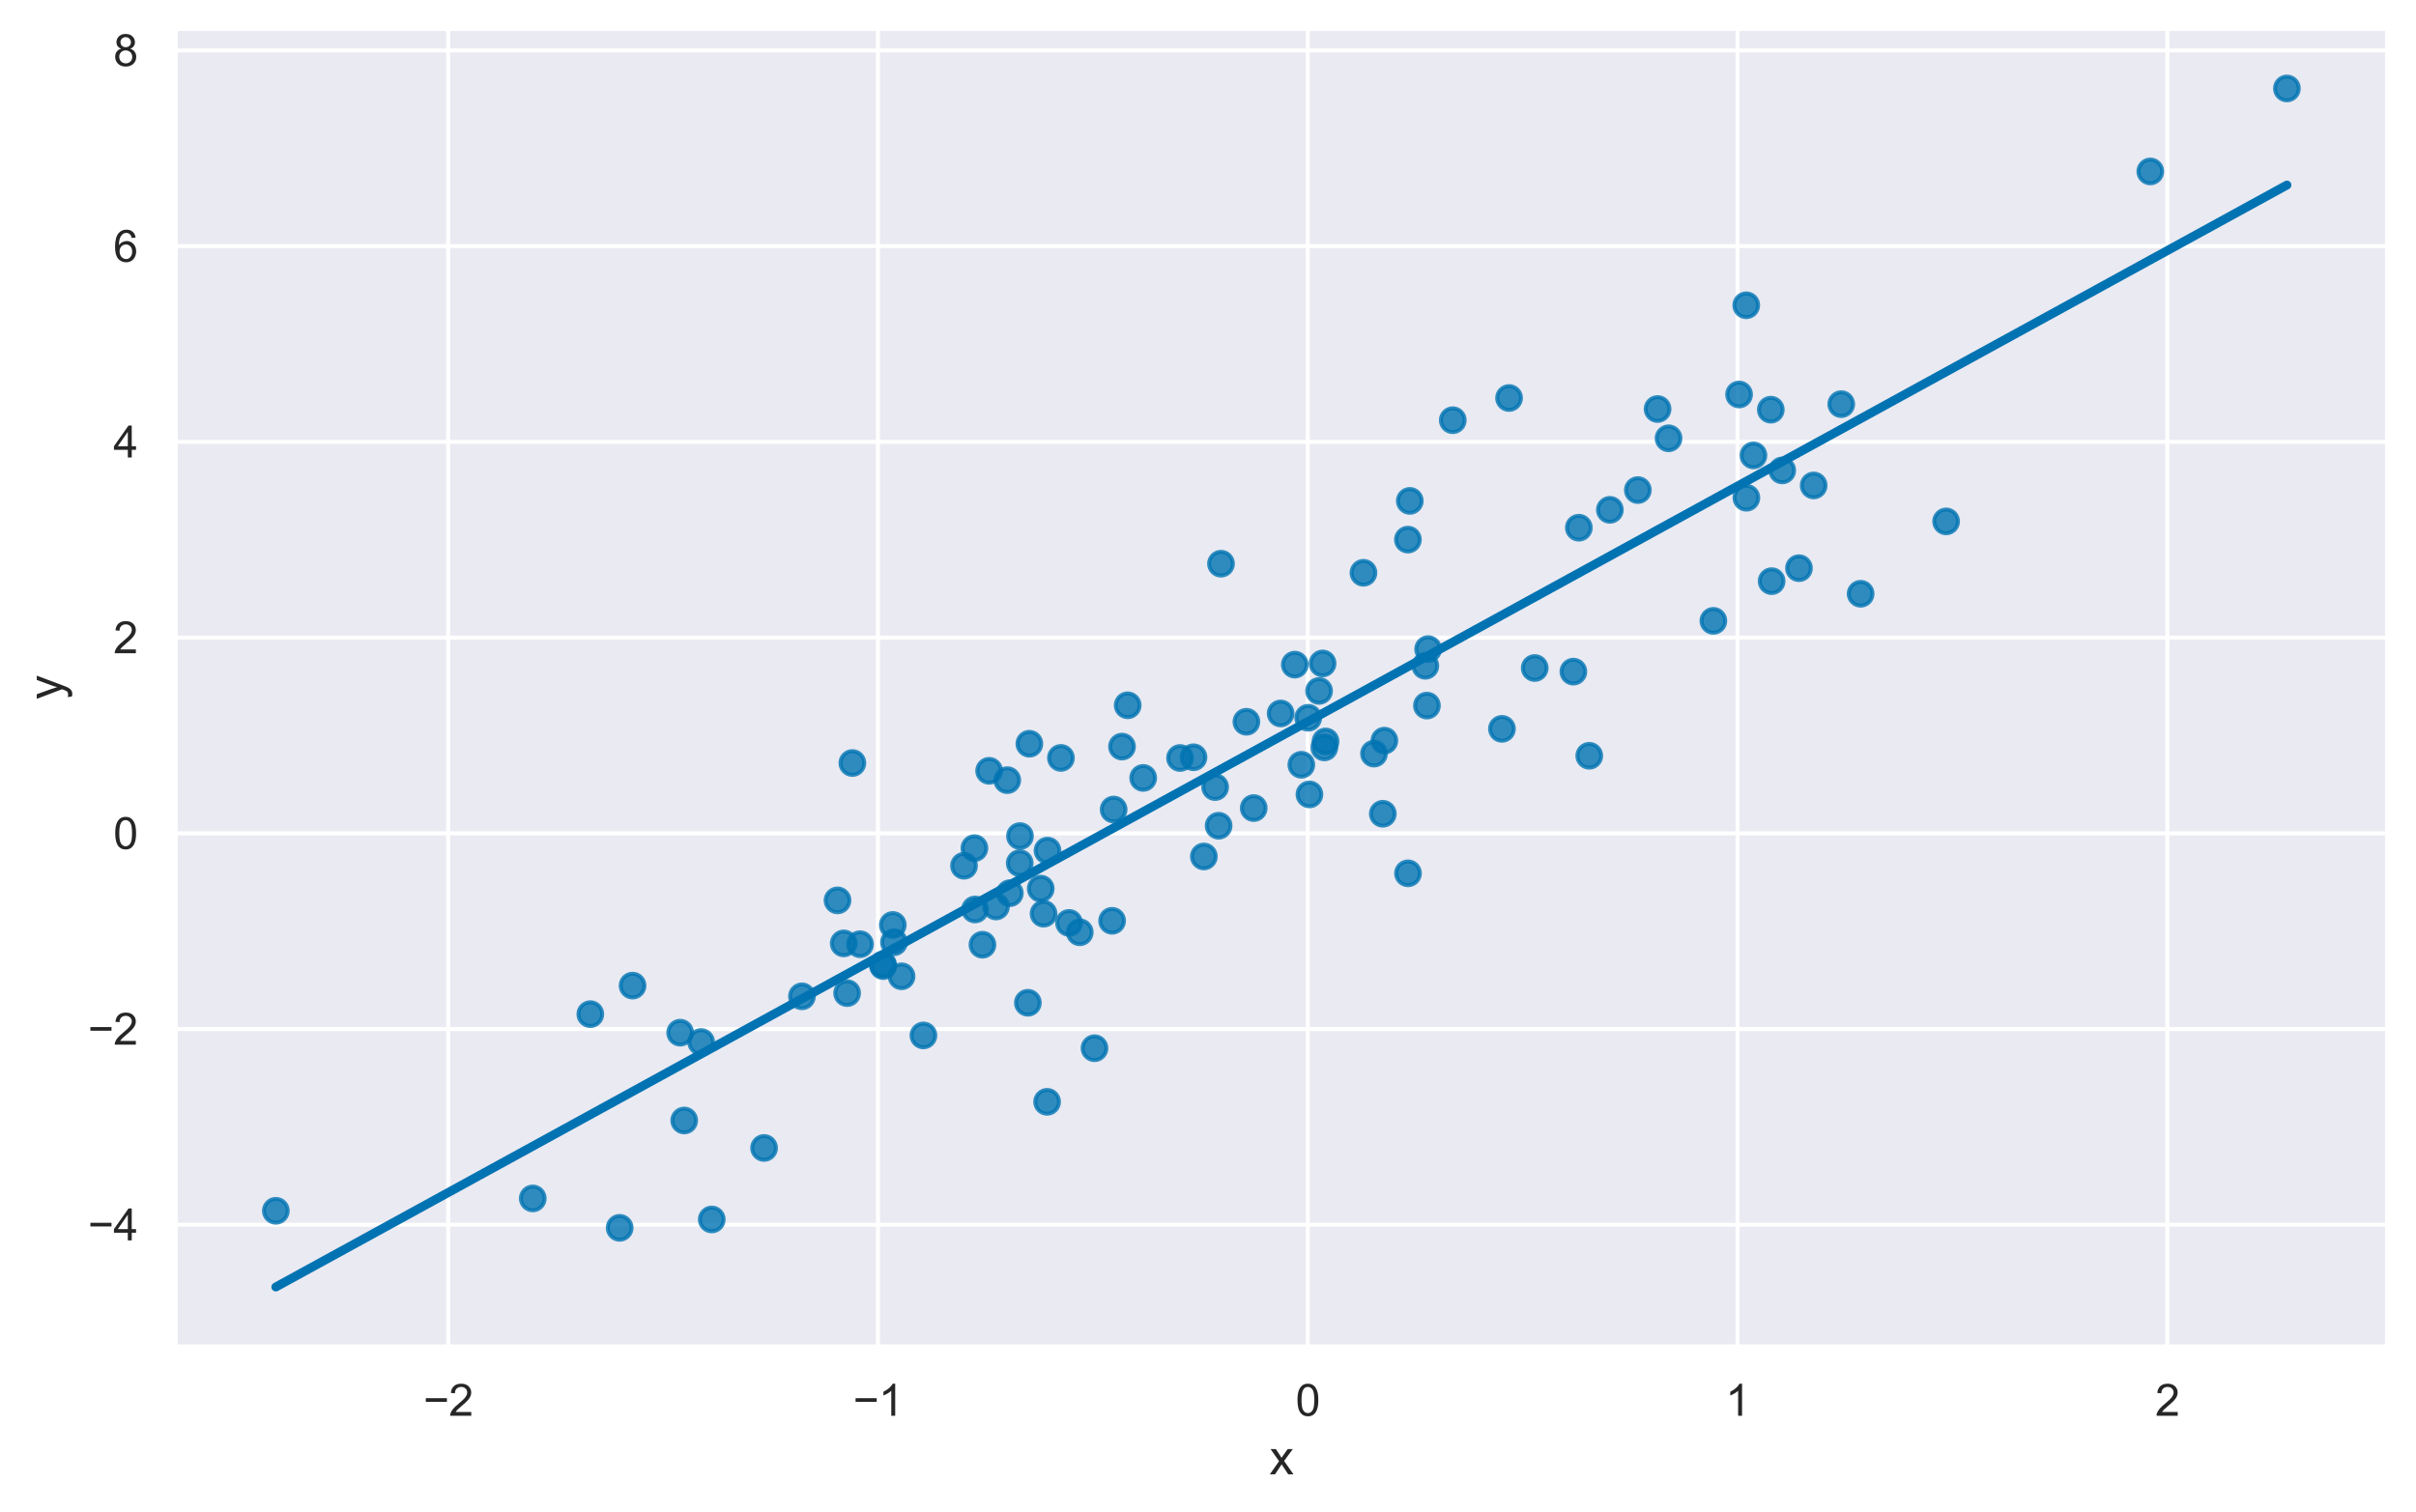 <?xml version="1.0" encoding="utf-8" standalone="no"?>
<!DOCTYPE svg PUBLIC "-//W3C//DTD SVG 1.1//EN"
  "http://www.w3.org/Graphics/SVG/1.1/DTD/svg11.dtd">
<svg xmlns:xlink="http://www.w3.org/1999/xlink" width="609.416pt" height="381.574pt" viewBox="0 0 609.416 381.574" xmlns="http://www.w3.org/2000/svg" version="1.1">
 <defs>
  <style type="text/css">*{stroke-linejoin: round; stroke-linecap: butt}</style>
 </defs>
 <g id="figure_1">
  <g id="patch_1">
   <path d="M 0 381.574 
L 609.416 381.574 
L 609.416 0 
L 0 0 
z
" style="fill: #ffffff"/>
  </g>
  <g id="axes_1">
   <g id="patch_2">
    <path d="M 44.216 339.84 
L 602.216 339.84 
L 602.216 7.2 
L 44.216 7.2 
z
" style="fill: #eaeaf2"/>
   </g>
   <g id="matplotlib.axis_1">
    <g id="xtick_1">
     <g id="line2d_1">
      <path d="M 113.05 339.84 
L 113.05 7.2 
" clip-path="url(#p929d2bd108)" style="fill: none; stroke: #ffffff; stroke-linecap: round"/>
     </g>
     <g id="text_1">
      <!-- −2 -->
      <g style="fill: #262626" transform="translate(106.779 357.214) scale(0.11 -0.11)">
       <defs>
        <path id="ArialMT-2212" d="M 3381 1997 
L 356 1997 
L 356 2522 
L 3381 2522 
L 3381 1997 
z
" transform="scale(0.016)"/>
        <path id="ArialMT-32" d="M 3222 541 
L 3222 0 
L 194 0 
Q 188 203 259 391 
Q 375 700 629 1000 
Q 884 1300 1366 1694 
Q 2113 2306 2375 2664 
Q 2638 3022 2638 3341 
Q 2638 3675 2398 3904 
Q 2159 4134 1775 4134 
Q 1369 4134 1125 3890 
Q 881 3647 878 3216 
L 300 3275 
Q 359 3922 746 4261 
Q 1134 4600 1788 4600 
Q 2447 4600 2831 4234 
Q 3216 3869 3216 3328 
Q 3216 3053 3103 2787 
Q 2991 2522 2730 2228 
Q 2469 1934 1863 1422 
Q 1356 997 1212 845 
Q 1069 694 975 541 
L 3222 541 
z
" transform="scale(0.016)"/>
       </defs>
       <use xlink:href="#ArialMT-2212"/>
       <use xlink:href="#ArialMT-32" x="58.398"/>
      </g>
     </g>
    </g>
    <g id="xtick_2">
     <g id="line2d_2">
      <path d="M 221.46 339.84 
L 221.46 7.2 
" clip-path="url(#p929d2bd108)" style="fill: none; stroke: #ffffff; stroke-linecap: round"/>
     </g>
     <g id="text_2">
      <!-- −1 -->
      <g style="fill: #262626" transform="translate(215.189 357.214) scale(0.11 -0.11)">
       <defs>
        <path id="ArialMT-31" d="M 2384 0 
L 1822 0 
L 1822 3584 
Q 1619 3391 1289 3197 
Q 959 3003 697 2906 
L 697 3450 
Q 1169 3672 1522 3987 
Q 1875 4303 2022 4600 
L 2384 4600 
L 2384 0 
z
" transform="scale(0.016)"/>
       </defs>
       <use xlink:href="#ArialMT-2212"/>
       <use xlink:href="#ArialMT-31" x="58.398"/>
      </g>
     </g>
    </g>
    <g id="xtick_3">
     <g id="line2d_3">
      <path d="M 329.871 339.84 
L 329.871 7.2 
" clip-path="url(#p929d2bd108)" style="fill: none; stroke: #ffffff; stroke-linecap: round"/>
     </g>
     <g id="text_3">
      <!-- 0 -->
      <g style="fill: #262626" transform="translate(326.812 357.214) scale(0.11 -0.11)">
       <defs>
        <path id="ArialMT-30" d="M 266 2259 
Q 266 3072 433 3567 
Q 600 4063 929 4331 
Q 1259 4600 1759 4600 
Q 2128 4600 2406 4451 
Q 2684 4303 2865 4023 
Q 3047 3744 3150 3342 
Q 3253 2941 3253 2259 
Q 3253 1453 3087 958 
Q 2922 463 2592 192 
Q 2263 -78 1759 -78 
Q 1097 -78 719 397 
Q 266 969 266 2259 
z
M 844 2259 
Q 844 1131 1108 757 
Q 1372 384 1759 384 
Q 2147 384 2411 759 
Q 2675 1134 2675 2259 
Q 2675 3391 2411 3762 
Q 2147 4134 1753 4134 
Q 1366 4134 1134 3806 
Q 844 3388 844 2259 
z
" transform="scale(0.016)"/>
       </defs>
       <use xlink:href="#ArialMT-30"/>
      </g>
     </g>
    </g>
    <g id="xtick_4">
     <g id="line2d_4">
      <path d="M 438.281 339.84 
L 438.281 7.2 
" clip-path="url(#p929d2bd108)" style="fill: none; stroke: #ffffff; stroke-linecap: round"/>
     </g>
     <g id="text_4">
      <!-- 1 -->
      <g style="fill: #262626" transform="translate(435.223 357.214) scale(0.11 -0.11)">
       <use xlink:href="#ArialMT-31"/>
      </g>
     </g>
    </g>
    <g id="xtick_5">
     <g id="line2d_5">
      <path d="M 546.692 339.84 
L 546.692 7.2 
" clip-path="url(#p929d2bd108)" style="fill: none; stroke: #ffffff; stroke-linecap: round"/>
     </g>
     <g id="text_5">
      <!-- 2 -->
      <g style="fill: #262626" transform="translate(543.633 357.214) scale(0.11 -0.11)">
       <use xlink:href="#ArialMT-32"/>
      </g>
     </g>
    </g>
    <g id="text_6">
     <!-- x -->
     <g style="fill: #262626" transform="translate(320.216 371.989) scale(0.12 -0.12)">
      <defs>
       <path id="ArialMT-78" d="M 47 0 
L 1259 1725 
L 138 3319 
L 841 3319 
L 1350 2541 
Q 1494 2319 1581 2169 
Q 1719 2375 1834 2534 
L 2394 3319 
L 3066 3319 
L 1919 1756 
L 3153 0 
L 2463 0 
L 1781 1031 
L 1600 1309 
L 728 0 
L 47 0 
z
" transform="scale(0.016)"/>
      </defs>
      <use xlink:href="#ArialMT-78"/>
     </g>
    </g>
   </g>
   <g id="matplotlib.axis_2">
    <g id="ytick_1">
     <g id="line2d_6">
      <path d="M 44.216 309.026 
L 602.216 309.026 
" clip-path="url(#p929d2bd108)" style="fill: none; stroke: #ffffff; stroke-linecap: round"/>
     </g>
     <g id="text_7">
      <!-- −4 -->
      <g style="fill: #262626" transform="translate(22.174 312.963) scale(0.11 -0.11)">
       <defs>
        <path id="ArialMT-34" d="M 2069 0 
L 2069 1097 
L 81 1097 
L 81 1613 
L 2172 4581 
L 2631 4581 
L 2631 1613 
L 3250 1613 
L 3250 1097 
L 2631 1097 
L 2631 0 
L 2069 0 
z
M 2069 1613 
L 2069 3678 
L 634 1613 
L 2069 1613 
z
" transform="scale(0.016)"/>
       </defs>
       <use xlink:href="#ArialMT-2212"/>
       <use xlink:href="#ArialMT-34" x="58.398"/>
      </g>
     </g>
    </g>
    <g id="ytick_2">
     <g id="line2d_7">
      <path d="M 44.216 259.642 
L 602.216 259.642 
" clip-path="url(#p929d2bd108)" style="fill: none; stroke: #ffffff; stroke-linecap: round"/>
     </g>
     <g id="text_8">
      <!-- −2 -->
      <g style="fill: #262626" transform="translate(22.174 263.579) scale(0.11 -0.11)">
       <use xlink:href="#ArialMT-2212"/>
       <use xlink:href="#ArialMT-32" x="58.398"/>
      </g>
     </g>
    </g>
    <g id="ytick_3">
     <g id="line2d_8">
      <path d="M 44.216 210.258 
L 602.216 210.258 
" clip-path="url(#p929d2bd108)" style="fill: none; stroke: #ffffff; stroke-linecap: round"/>
     </g>
     <g id="text_9">
      <!-- 0 -->
      <g style="fill: #262626" transform="translate(28.599 214.195) scale(0.11 -0.11)">
       <use xlink:href="#ArialMT-30"/>
      </g>
     </g>
    </g>
    <g id="ytick_4">
     <g id="line2d_9">
      <path d="M 44.216 160.874 
L 602.216 160.874 
" clip-path="url(#p929d2bd108)" style="fill: none; stroke: #ffffff; stroke-linecap: round"/>
     </g>
     <g id="text_10">
      <!-- 2 -->
      <g style="fill: #262626" transform="translate(28.599 164.811) scale(0.11 -0.11)">
       <use xlink:href="#ArialMT-32"/>
      </g>
     </g>
    </g>
    <g id="ytick_5">
     <g id="line2d_10">
      <path d="M 44.216 111.49 
L 602.216 111.49 
" clip-path="url(#p929d2bd108)" style="fill: none; stroke: #ffffff; stroke-linecap: round"/>
     </g>
     <g id="text_11">
      <!-- 4 -->
      <g style="fill: #262626" transform="translate(28.599 115.427) scale(0.11 -0.11)">
       <use xlink:href="#ArialMT-34"/>
      </g>
     </g>
    </g>
    <g id="ytick_6">
     <g id="line2d_11">
      <path d="M 44.216 62.107 
L 602.216 62.107 
" clip-path="url(#p929d2bd108)" style="fill: none; stroke: #ffffff; stroke-linecap: round"/>
     </g>
     <g id="text_12">
      <!-- 6 -->
      <g style="fill: #262626" transform="translate(28.599 66.043) scale(0.11 -0.11)">
       <defs>
        <path id="ArialMT-36" d="M 3184 3459 
L 2625 3416 
Q 2550 3747 2413 3897 
Q 2184 4138 1850 4138 
Q 1581 4138 1378 3988 
Q 1113 3794 959 3422 
Q 806 3050 800 2363 
Q 1003 2672 1297 2822 
Q 1591 2972 1913 2972 
Q 2475 2972 2870 2558 
Q 3266 2144 3266 1488 
Q 3266 1056 3080 686 
Q 2894 316 2569 119 
Q 2244 -78 1831 -78 
Q 1128 -78 684 439 
Q 241 956 241 2144 
Q 241 3472 731 4075 
Q 1159 4600 1884 4600 
Q 2425 4600 2770 4297 
Q 3116 3994 3184 3459 
z
M 888 1484 
Q 888 1194 1011 928 
Q 1134 663 1356 523 
Q 1578 384 1822 384 
Q 2178 384 2434 671 
Q 2691 959 2691 1453 
Q 2691 1928 2437 2201 
Q 2184 2475 1800 2475 
Q 1419 2475 1153 2201 
Q 888 1928 888 1484 
z
" transform="scale(0.016)"/>
       </defs>
       <use xlink:href="#ArialMT-36"/>
      </g>
     </g>
    </g>
    <g id="ytick_7">
     <g id="line2d_12">
      <path d="M 44.216 12.723 
L 602.216 12.723 
" clip-path="url(#p929d2bd108)" style="fill: none; stroke: #ffffff; stroke-linecap: round"/>
     </g>
     <g id="text_13">
      <!-- 8 -->
      <g style="fill: #262626" transform="translate(28.599 16.659) scale(0.11 -0.11)">
       <defs>
        <path id="ArialMT-38" d="M 1131 2484 
Q 781 2613 612 2850 
Q 444 3088 444 3419 
Q 444 3919 803 4259 
Q 1163 4600 1759 4600 
Q 2359 4600 2725 4251 
Q 3091 3903 3091 3403 
Q 3091 3084 2923 2848 
Q 2756 2613 2416 2484 
Q 2838 2347 3058 2040 
Q 3278 1734 3278 1309 
Q 3278 722 2862 322 
Q 2447 -78 1769 -78 
Q 1091 -78 675 323 
Q 259 725 259 1325 
Q 259 1772 486 2073 
Q 713 2375 1131 2484 
z
M 1019 3438 
Q 1019 3113 1228 2906 
Q 1438 2700 1772 2700 
Q 2097 2700 2305 2904 
Q 2513 3109 2513 3406 
Q 2513 3716 2298 3927 
Q 2084 4138 1766 4138 
Q 1444 4138 1231 3931 
Q 1019 3725 1019 3438 
z
M 838 1322 
Q 838 1081 952 856 
Q 1066 631 1291 507 
Q 1516 384 1775 384 
Q 2178 384 2440 643 
Q 2703 903 2703 1303 
Q 2703 1709 2433 1975 
Q 2163 2241 1756 2241 
Q 1359 2241 1098 1978 
Q 838 1716 838 1322 
z
" transform="scale(0.016)"/>
       </defs>
       <use xlink:href="#ArialMT-38"/>
      </g>
     </g>
    </g>
    <g id="text_14">
     <!-- y -->
     <g style="fill: #262626" transform="translate(15.649 176.52) rotate(-90) scale(0.12 -0.12)">
      <defs>
       <path id="ArialMT-79" d="M 397 -1278 
L 334 -750 
Q 519 -800 656 -800 
Q 844 -800 956 -737 
Q 1069 -675 1141 -563 
Q 1194 -478 1313 -144 
Q 1328 -97 1363 -6 
L 103 3319 
L 709 3319 
L 1400 1397 
Q 1534 1031 1641 628 
Q 1738 1016 1872 1384 
L 2581 3319 
L 3144 3319 
L 1881 -56 
Q 1678 -603 1566 -809 
Q 1416 -1088 1222 -1217 
Q 1028 -1347 759 -1347 
Q 597 -1347 397 -1278 
z
" transform="scale(0.016)"/>
      </defs>
      <use xlink:href="#ArialMT-79"/>
     </g>
    </g>
   </g>
   <g id="PathCollection_1">
    <defs>
     <path id="m9362d9c090" d="M 0 3 
C 0.796 3 1.559 2.684 2.121 2.121 
C 2.684 1.559 3 0.796 3 0 
C 3 -0.796 2.684 -1.559 2.121 -2.121 
C 1.559 -2.684 0.796 -3 0 -3 
C -0.796 -3 -1.559 -2.684 -2.121 -2.121 
C -2.684 -1.559 -3 -0.796 -3 0 
C -3 0.796 -2.684 1.559 -2.121 2.121 
C -1.559 2.684 -0.796 3 0 3 
z
" style="stroke: #0173b2; stroke-opacity: 0.8"/>
    </defs>
    <g clip-path="url(#p929d2bd108)">
     <use xlink:href="#m9362d9c090" x="134.385" y="302.375" style="fill: #0173b2; fill-opacity: 0.8; stroke: #0173b2; stroke-opacity: 0.8"/>
     <use xlink:href="#m9362d9c090" x="148.905" y="255.877" style="fill: #0173b2; fill-opacity: 0.8; stroke: #0173b2; stroke-opacity: 0.8"/>
     <use xlink:href="#m9362d9c090" x="346.584" y="190.148" style="fill: #0173b2; fill-opacity: 0.8; stroke: #0173b2; stroke-opacity: 0.8"/>
     <use xlink:href="#m9362d9c090" x="243.167" y="218.436" style="fill: #0173b2; fill-opacity: 0.8; stroke: #0173b2; stroke-opacity: 0.8"/>
     <use xlink:href="#m9362d9c090" x="69.58" y="305.497" style="fill: #0173b2; fill-opacity: 0.8; stroke: #0173b2; stroke-opacity: 0.8"/>
     <use xlink:href="#m9362d9c090" x="413.133" y="123.653" style="fill: #0173b2; fill-opacity: 0.8; stroke: #0173b2; stroke-opacity: 0.8"/>
     <use xlink:href="#m9362d9c090" x="449.554" y="118.688" style="fill: #0173b2; fill-opacity: 0.8; stroke: #0173b2; stroke-opacity: 0.8"/>
     <use xlink:href="#m9362d9c090" x="400.879" y="190.691" style="fill: #0173b2; fill-opacity: 0.8; stroke: #0173b2; stroke-opacity: 0.8"/>
     <use xlink:href="#m9362d9c090" x="172.586" y="282.712" style="fill: #0173b2; fill-opacity: 0.8; stroke: #0173b2; stroke-opacity: 0.8"/>
     <use xlink:href="#m9362d9c090" x="262.515" y="224.209" style="fill: #0173b2; fill-opacity: 0.8; stroke: #0173b2; stroke-opacity: 0.8"/>
     <use xlink:href="#m9362d9c090" x="446.669" y="103.37" style="fill: #0173b2; fill-opacity: 0.8; stroke: #0173b2; stroke-opacity: 0.8"/>
     <use xlink:href="#m9362d9c090" x="222.768" y="243.754" style="fill: #0173b2; fill-opacity: 0.8; stroke: #0173b2; stroke-opacity: 0.8"/>
     <use xlink:href="#m9362d9c090" x="355.131" y="136.15" style="fill: #0173b2; fill-opacity: 0.8; stroke: #0173b2; stroke-opacity: 0.8"/>
     <use xlink:href="#m9362d9c090" x="326.598" y="167.691" style="fill: #0173b2; fill-opacity: 0.8; stroke: #0173b2; stroke-opacity: 0.8"/>
     <use xlink:href="#m9362d9c090" x="316.242" y="203.885" style="fill: #0173b2; fill-opacity: 0.8; stroke: #0173b2; stroke-opacity: 0.8"/>
     <use xlink:href="#m9362d9c090" x="259.652" y="187.655" style="fill: #0173b2; fill-opacity: 0.8; stroke: #0173b2; stroke-opacity: 0.8"/>
     <use xlink:href="#m9362d9c090" x="264.122" y="278.002" style="fill: #0173b2; fill-opacity: 0.8; stroke: #0173b2; stroke-opacity: 0.8"/>
     <use xlink:href="#m9362d9c090" x="464.438" y="101.969" style="fill: #0173b2; fill-opacity: 0.8; stroke: #0173b2; stroke-opacity: 0.8"/>
     <use xlink:href="#m9362d9c090" x="446.881" y="146.633" style="fill: #0173b2; fill-opacity: 0.8; stroke: #0173b2; stroke-opacity: 0.8"/>
     <use xlink:href="#m9362d9c090" x="418.109" y="103.201" style="fill: #0173b2; fill-opacity: 0.8; stroke: #0173b2; stroke-opacity: 0.8"/>
     <use xlink:href="#m9362d9c090" x="297.655" y="191.25" style="fill: #0173b2; fill-opacity: 0.8; stroke: #0173b2; stroke-opacity: 0.8"/>
     <use xlink:href="#m9362d9c090" x="378.854" y="183.897" style="fill: #0173b2; fill-opacity: 0.8; stroke: #0173b2; stroke-opacity: 0.8"/>
     <use xlink:href="#m9362d9c090" x="227.411" y="246.333" style="fill: #0173b2; fill-opacity: 0.8; stroke: #0173b2; stroke-opacity: 0.8"/>
     <use xlink:href="#m9362d9c090" x="332.728" y="174.329" style="fill: #0173b2; fill-opacity: 0.8; stroke: #0173b2; stroke-opacity: 0.8"/>
     <use xlink:href="#m9362d9c090" x="276.079" y="264.477" style="fill: #0173b2; fill-opacity: 0.8; stroke: #0173b2; stroke-opacity: 0.8"/>
     <use xlink:href="#m9362d9c090" x="264.226" y="214.615" style="fill: #0173b2; fill-opacity: 0.8; stroke: #0173b2; stroke-opacity: 0.8"/>
     <use xlink:href="#m9362d9c090" x="225.201" y="233.377" style="fill: #0173b2; fill-opacity: 0.8; stroke: #0173b2; stroke-opacity: 0.8"/>
     <use xlink:href="#m9362d9c090" x="259.272" y="253.008" style="fill: #0173b2; fill-opacity: 0.8; stroke: #0173b2; stroke-opacity: 0.8"/>
     <use xlink:href="#m9362d9c090" x="349.197" y="186.876" style="fill: #0173b2; fill-opacity: 0.8; stroke: #0173b2; stroke-opacity: 0.8"/>
     <use xlink:href="#m9362d9c090" x="576.852" y="22.32" style="fill: #0173b2; fill-opacity: 0.8; stroke: #0173b2; stroke-opacity: 0.8"/>
     <use xlink:href="#m9362d9c090" x="303.666" y="216.099" style="fill: #0173b2; fill-opacity: 0.8; stroke: #0173b2; stroke-opacity: 0.8"/>
     <use xlink:href="#m9362d9c090" x="288.361" y="196.278" style="fill: #0173b2; fill-opacity: 0.8; stroke: #0173b2; stroke-opacity: 0.8"/>
     <use xlink:href="#m9362d9c090" x="323.033" y="180.011" style="fill: #0173b2; fill-opacity: 0.8; stroke: #0173b2; stroke-opacity: 0.8"/>
     <use xlink:href="#m9362d9c090" x="329.99" y="181.099" style="fill: #0173b2; fill-opacity: 0.8; stroke: #0173b2; stroke-opacity: 0.8"/>
     <use xlink:href="#m9362d9c090" x="280.522" y="232.328" style="fill: #0173b2; fill-opacity: 0.8; stroke: #0173b2; stroke-opacity: 0.8"/>
     <use xlink:href="#m9362d9c090" x="232.926" y="261.252" style="fill: #0173b2; fill-opacity: 0.8; stroke: #0173b2; stroke-opacity: 0.8"/>
     <use xlink:href="#m9362d9c090" x="398.251" y="133.149" style="fill: #0173b2; fill-opacity: 0.8; stroke: #0173b2; stroke-opacity: 0.8"/>
     <use xlink:href="#m9362d9c090" x="254.074" y="196.843" style="fill: #0173b2; fill-opacity: 0.8; stroke: #0173b2; stroke-opacity: 0.8"/>
     <use xlink:href="#m9362d9c090" x="314.396" y="182.11" style="fill: #0173b2; fill-opacity: 0.8; stroke: #0173b2; stroke-opacity: 0.8"/>
     <use xlink:href="#m9362d9c090" x="348.804" y="205.323" style="fill: #0173b2; fill-opacity: 0.8; stroke: #0173b2; stroke-opacity: 0.8"/>
     <use xlink:href="#m9362d9c090" x="156.304" y="309.799" style="fill: #0173b2; fill-opacity: 0.8; stroke: #0173b2; stroke-opacity: 0.8"/>
     <use xlink:href="#m9362d9c090" x="359.929" y="178.028" style="fill: #0173b2; fill-opacity: 0.8; stroke: #0173b2; stroke-opacity: 0.8"/>
     <use xlink:href="#m9362d9c090" x="334.361" y="187.078" style="fill: #0173b2; fill-opacity: 0.8; stroke: #0173b2; stroke-opacity: 0.8"/>
     <use xlink:href="#m9362d9c090" x="359.526" y="167.99" style="fill: #0173b2; fill-opacity: 0.8; stroke: #0173b2; stroke-opacity: 0.8"/>
     <use xlink:href="#m9362d9c090" x="249.503" y="194.486" style="fill: #0173b2; fill-opacity: 0.8; stroke: #0173b2; stroke-opacity: 0.8"/>
     <use xlink:href="#m9362d9c090" x="396.872" y="169.46" style="fill: #0173b2; fill-opacity: 0.8; stroke: #0173b2; stroke-opacity: 0.8"/>
     <use xlink:href="#m9362d9c090" x="307.389" y="208.343" style="fill: #0173b2; fill-opacity: 0.8; stroke: #0173b2; stroke-opacity: 0.8"/>
     <use xlink:href="#m9362d9c090" x="257.219" y="217.786" style="fill: #0173b2; fill-opacity: 0.8; stroke: #0173b2; stroke-opacity: 0.8"/>
     <use xlink:href="#m9362d9c090" x="360.231" y="163.78" style="fill: #0173b2; fill-opacity: 0.8; stroke: #0173b2; stroke-opacity: 0.8"/>
     <use xlink:href="#m9362d9c090" x="284.448" y="177.954" style="fill: #0173b2; fill-opacity: 0.8; stroke: #0173b2; stroke-opacity: 0.8"/>
     <use xlink:href="#m9362d9c090" x="251.234" y="228.712" style="fill: #0173b2; fill-opacity: 0.8; stroke: #0173b2; stroke-opacity: 0.8"/>
     <use xlink:href="#m9362d9c090" x="453.775" y="143.357" style="fill: #0173b2; fill-opacity: 0.8; stroke: #0173b2; stroke-opacity: 0.8"/>
     <use xlink:href="#m9362d9c090" x="267.611" y="191.231" style="fill: #0173b2; fill-opacity: 0.8; stroke: #0173b2; stroke-opacity: 0.8"/>
     <use xlink:href="#m9362d9c090" x="225.509" y="237.737" style="fill: #0173b2; fill-opacity: 0.8; stroke: #0173b2; stroke-opacity: 0.8"/>
     <use xlink:href="#m9362d9c090" x="247.814" y="238.367" style="fill: #0173b2; fill-opacity: 0.8; stroke: #0173b2; stroke-opacity: 0.8"/>
     <use xlink:href="#m9362d9c090" x="542.396" y="43.26" style="fill: #0173b2; fill-opacity: 0.8; stroke: #0173b2; stroke-opacity: 0.8"/>
     <use xlink:href="#m9362d9c090" x="420.88" y="110.586" style="fill: #0173b2; fill-opacity: 0.8; stroke: #0173b2; stroke-opacity: 0.8"/>
     <use xlink:href="#m9362d9c090" x="213.676" y="250.577" style="fill: #0173b2; fill-opacity: 0.8; stroke: #0173b2; stroke-opacity: 0.8"/>
     <use xlink:href="#m9362d9c090" x="432.185" y="156.65" style="fill: #0173b2; fill-opacity: 0.8; stroke: #0173b2; stroke-opacity: 0.8"/>
     <use xlink:href="#m9362d9c090" x="490.893" y="131.554" style="fill: #0173b2; fill-opacity: 0.8; stroke: #0173b2; stroke-opacity: 0.8"/>
     <use xlink:href="#m9362d9c090" x="343.921" y="144.522" style="fill: #0173b2; fill-opacity: 0.8; stroke: #0173b2; stroke-opacity: 0.8"/>
     <use xlink:href="#m9362d9c090" x="176.852" y="262.915" style="fill: #0173b2; fill-opacity: 0.8; stroke: #0173b2; stroke-opacity: 0.8"/>
     <use xlink:href="#m9362d9c090" x="442.29" y="114.898" style="fill: #0173b2; fill-opacity: 0.8; stroke: #0173b2; stroke-opacity: 0.8"/>
     <use xlink:href="#m9362d9c090" x="328.251" y="192.96" style="fill: #0173b2; fill-opacity: 0.8; stroke: #0173b2; stroke-opacity: 0.8"/>
     <use xlink:href="#m9362d9c090" x="406.077" y="128.637" style="fill: #0173b2; fill-opacity: 0.8; stroke: #0173b2; stroke-opacity: 0.8"/>
     <use xlink:href="#m9362d9c090" x="283.018" y="188.376" style="fill: #0173b2; fill-opacity: 0.8; stroke: #0173b2; stroke-opacity: 0.8"/>
     <use xlink:href="#m9362d9c090" x="301.05" y="191.067" style="fill: #0173b2; fill-opacity: 0.8; stroke: #0173b2; stroke-opacity: 0.8"/>
     <use xlink:href="#m9362d9c090" x="245.788" y="214" style="fill: #0173b2; fill-opacity: 0.8; stroke: #0173b2; stroke-opacity: 0.8"/>
     <use xlink:href="#m9362d9c090" x="306.508" y="198.589" style="fill: #0173b2; fill-opacity: 0.8; stroke: #0173b2; stroke-opacity: 0.8"/>
     <use xlink:href="#m9362d9c090" x="215.006" y="192.52" style="fill: #0173b2; fill-opacity: 0.8; stroke: #0173b2; stroke-opacity: 0.8"/>
     <use xlink:href="#m9362d9c090" x="254.721" y="225.358" style="fill: #0173b2; fill-opacity: 0.8; stroke: #0173b2; stroke-opacity: 0.8"/>
     <use xlink:href="#m9362d9c090" x="440.514" y="125.588" style="fill: #0173b2; fill-opacity: 0.8; stroke: #0173b2; stroke-opacity: 0.8"/>
     <use xlink:href="#m9362d9c090" x="171.566" y="260.556" style="fill: #0173b2; fill-opacity: 0.8; stroke: #0173b2; stroke-opacity: 0.8"/>
     <use xlink:href="#m9362d9c090" x="211.257" y="227.176" style="fill: #0173b2; fill-opacity: 0.8; stroke: #0173b2; stroke-opacity: 0.8"/>
     <use xlink:href="#m9362d9c090" x="334.057" y="188.582" style="fill: #0173b2; fill-opacity: 0.8; stroke: #0173b2; stroke-opacity: 0.8"/>
     <use xlink:href="#m9362d9c090" x="330.294" y="200.44" style="fill: #0173b2; fill-opacity: 0.8; stroke: #0173b2; stroke-opacity: 0.8"/>
     <use xlink:href="#m9362d9c090" x="307.985" y="142.229" style="fill: #0173b2; fill-opacity: 0.8; stroke: #0173b2; stroke-opacity: 0.8"/>
     <use xlink:href="#m9362d9c090" x="438.668" y="99.534" style="fill: #0173b2; fill-opacity: 0.8; stroke: #0173b2; stroke-opacity: 0.8"/>
     <use xlink:href="#m9362d9c090" x="222.715" y="243.354" style="fill: #0173b2; fill-opacity: 0.8; stroke: #0173b2; stroke-opacity: 0.8"/>
     <use xlink:href="#m9362d9c090" x="269.656" y="232.859" style="fill: #0173b2; fill-opacity: 0.8; stroke: #0173b2; stroke-opacity: 0.8"/>
     <use xlink:href="#m9362d9c090" x="280.908" y="204.252" style="fill: #0173b2; fill-opacity: 0.8; stroke: #0173b2; stroke-opacity: 0.8"/>
     <use xlink:href="#m9362d9c090" x="355.609" y="126.383" style="fill: #0173b2; fill-opacity: 0.8; stroke: #0173b2; stroke-opacity: 0.8"/>
     <use xlink:href="#m9362d9c090" x="272.359" y="235.223" style="fill: #0173b2; fill-opacity: 0.8; stroke: #0173b2; stroke-opacity: 0.8"/>
     <use xlink:href="#m9362d9c090" x="469.329" y="149.814" style="fill: #0173b2; fill-opacity: 0.8; stroke: #0173b2; stroke-opacity: 0.8"/>
     <use xlink:href="#m9362d9c090" x="366.449" y="106.025" style="fill: #0173b2; fill-opacity: 0.8; stroke: #0173b2; stroke-opacity: 0.8"/>
     <use xlink:href="#m9362d9c090" x="257.282" y="210.952" style="fill: #0173b2; fill-opacity: 0.8; stroke: #0173b2; stroke-opacity: 0.8"/>
     <use xlink:href="#m9362d9c090" x="387.122" y="168.548" style="fill: #0173b2; fill-opacity: 0.8; stroke: #0173b2; stroke-opacity: 0.8"/>
     <use xlink:href="#m9362d9c090" x="263.233" y="230.534" style="fill: #0173b2; fill-opacity: 0.8; stroke: #0173b2; stroke-opacity: 0.8"/>
     <use xlink:href="#m9362d9c090" x="333.615" y="167.396" style="fill: #0173b2; fill-opacity: 0.8; stroke: #0173b2; stroke-opacity: 0.8"/>
     <use xlink:href="#m9362d9c090" x="457.482" y="122.483" style="fill: #0173b2; fill-opacity: 0.8; stroke: #0173b2; stroke-opacity: 0.8"/>
     <use xlink:href="#m9362d9c090" x="245.945" y="229.47" style="fill: #0173b2; fill-opacity: 0.8; stroke: #0173b2; stroke-opacity: 0.8"/>
     <use xlink:href="#m9362d9c090" x="355.157" y="220.349" style="fill: #0173b2; fill-opacity: 0.8; stroke: #0173b2; stroke-opacity: 0.8"/>
     <use xlink:href="#m9362d9c090" x="192.732" y="289.641" style="fill: #0173b2; fill-opacity: 0.8; stroke: #0173b2; stroke-opacity: 0.8"/>
     <use xlink:href="#m9362d9c090" x="380.648" y="100.424" style="fill: #0173b2; fill-opacity: 0.8; stroke: #0173b2; stroke-opacity: 0.8"/>
     <use xlink:href="#m9362d9c090" x="212.82" y="238.028" style="fill: #0173b2; fill-opacity: 0.8; stroke: #0173b2; stroke-opacity: 0.8"/>
     <use xlink:href="#m9362d9c090" x="179.536" y="307.683" style="fill: #0173b2; fill-opacity: 0.8; stroke: #0173b2; stroke-opacity: 0.8"/>
     <use xlink:href="#m9362d9c090" x="440.48" y="77.027" style="fill: #0173b2; fill-opacity: 0.8; stroke: #0173b2; stroke-opacity: 0.8"/>
     <use xlink:href="#m9362d9c090" x="159.561" y="248.681" style="fill: #0173b2; fill-opacity: 0.8; stroke: #0173b2; stroke-opacity: 0.8"/>
     <use xlink:href="#m9362d9c090" x="202.287" y="251.384" style="fill: #0173b2; fill-opacity: 0.8; stroke: #0173b2; stroke-opacity: 0.8"/>
     <use xlink:href="#m9362d9c090" x="216.939" y="238.232" style="fill: #0173b2; fill-opacity: 0.8; stroke: #0173b2; stroke-opacity: 0.8"/>
    </g>
   </g>
   <g id="line2d_13">
    <path d="M 69.58 324.72 
L 74.704 321.912 
L 79.828 319.103 
L 84.952 316.295 
L 90.076 313.487 
L 95.2 310.678 
L 100.324 307.87 
L 105.447 305.061 
L 110.571 302.253 
L 115.695 299.445 
L 120.819 296.636 
L 125.943 293.828 
L 131.067 291.02 
L 136.191 288.211 
L 141.315 285.403 
L 146.439 282.595 
L 151.563 279.786 
L 156.687 276.978 
L 161.811 274.17 
L 166.935 271.361 
L 172.059 268.553 
L 177.183 265.744 
L 182.307 262.936 
L 187.431 260.128 
L 192.555 257.319 
L 197.679 254.511 
L 202.803 251.703 
L 207.927 248.894 
L 213.051 246.086 
L 218.175 243.278 
L 223.299 240.469 
L 228.423 237.661 
L 233.547 234.852 
L 238.671 232.044 
L 243.795 229.236 
L 248.919 226.427 
L 254.043 223.619 
L 259.167 220.811 
L 264.29 218.002 
L 269.414 215.194 
L 274.538 212.386 
L 279.662 209.577 
L 284.786 206.769 
L 289.91 203.961 
L 295.034 201.152 
L 300.158 198.344 
L 305.282 195.535 
L 310.406 192.727 
L 315.53 189.919 
L 320.654 187.11 
L 325.778 184.302 
L 330.902 181.494 
L 336.026 178.685 
L 341.15 175.877 
L 346.274 173.069 
L 351.398 170.26 
L 356.522 167.452 
L 361.646 164.643 
L 366.77 161.835 
L 371.894 159.027 
L 377.018 156.218 
L 382.142 153.41 
L 387.266 150.602 
L 392.39 147.793 
L 397.514 144.985 
L 402.638 142.177 
L 407.762 139.368 
L 412.886 136.56 
L 418.009 133.752 
L 423.133 130.943 
L 428.257 128.135 
L 433.381 125.326 
L 438.505 122.518 
L 443.629 119.71 
L 448.753 116.901 
L 453.877 114.093 
L 459.001 111.285 
L 464.125 108.476 
L 469.249 105.668 
L 474.373 102.86 
L 479.497 100.051 
L 484.621 97.243 
L 489.745 94.435 
L 494.869 91.626 
L 499.993 88.818 
L 505.117 86.009 
L 510.241 83.201 
L 515.365 80.393 
L 520.489 77.584 
L 525.613 74.776 
L 530.737 71.968 
L 535.861 69.159 
L 540.985 66.351 
L 546.109 63.543 
L 551.233 60.734 
L 556.357 57.926 
L 561.481 55.117 
L 566.605 52.309 
L 571.728 49.501 
L 576.852 46.692 
" clip-path="url(#p929d2bd108)" style="fill: none; stroke: #0173b2; stroke-width: 2.25; stroke-linecap: round"/>
   </g>
   <g id="patch_3">
    <path d="M 44.216 339.84 
L 44.216 7.2 
" style="fill: none; stroke: #ffffff; stroke-width: 1.25; stroke-linejoin: miter; stroke-linecap: square"/>
   </g>
   <g id="patch_4">
    <path d="M 602.216 339.84 
L 602.216 7.2 
" style="fill: none; stroke: #ffffff; stroke-width: 1.25; stroke-linejoin: miter; stroke-linecap: square"/>
   </g>
   <g id="patch_5">
    <path d="M 44.216 339.84 
L 602.216 339.84 
" style="fill: none; stroke: #ffffff; stroke-width: 1.25; stroke-linejoin: miter; stroke-linecap: square"/>
   </g>
   <g id="patch_6">
    <path d="M 44.216 7.2 
L 602.216 7.2 
" style="fill: none; stroke: #ffffff; stroke-width: 1.25; stroke-linejoin: miter; stroke-linecap: square"/>
   </g>
  </g>
 </g>
 <defs>
  <clipPath id="p929d2bd108">
   <rect x="44.216" y="7.2" width="558" height="332.64"/>
  </clipPath>
 </defs>
</svg>